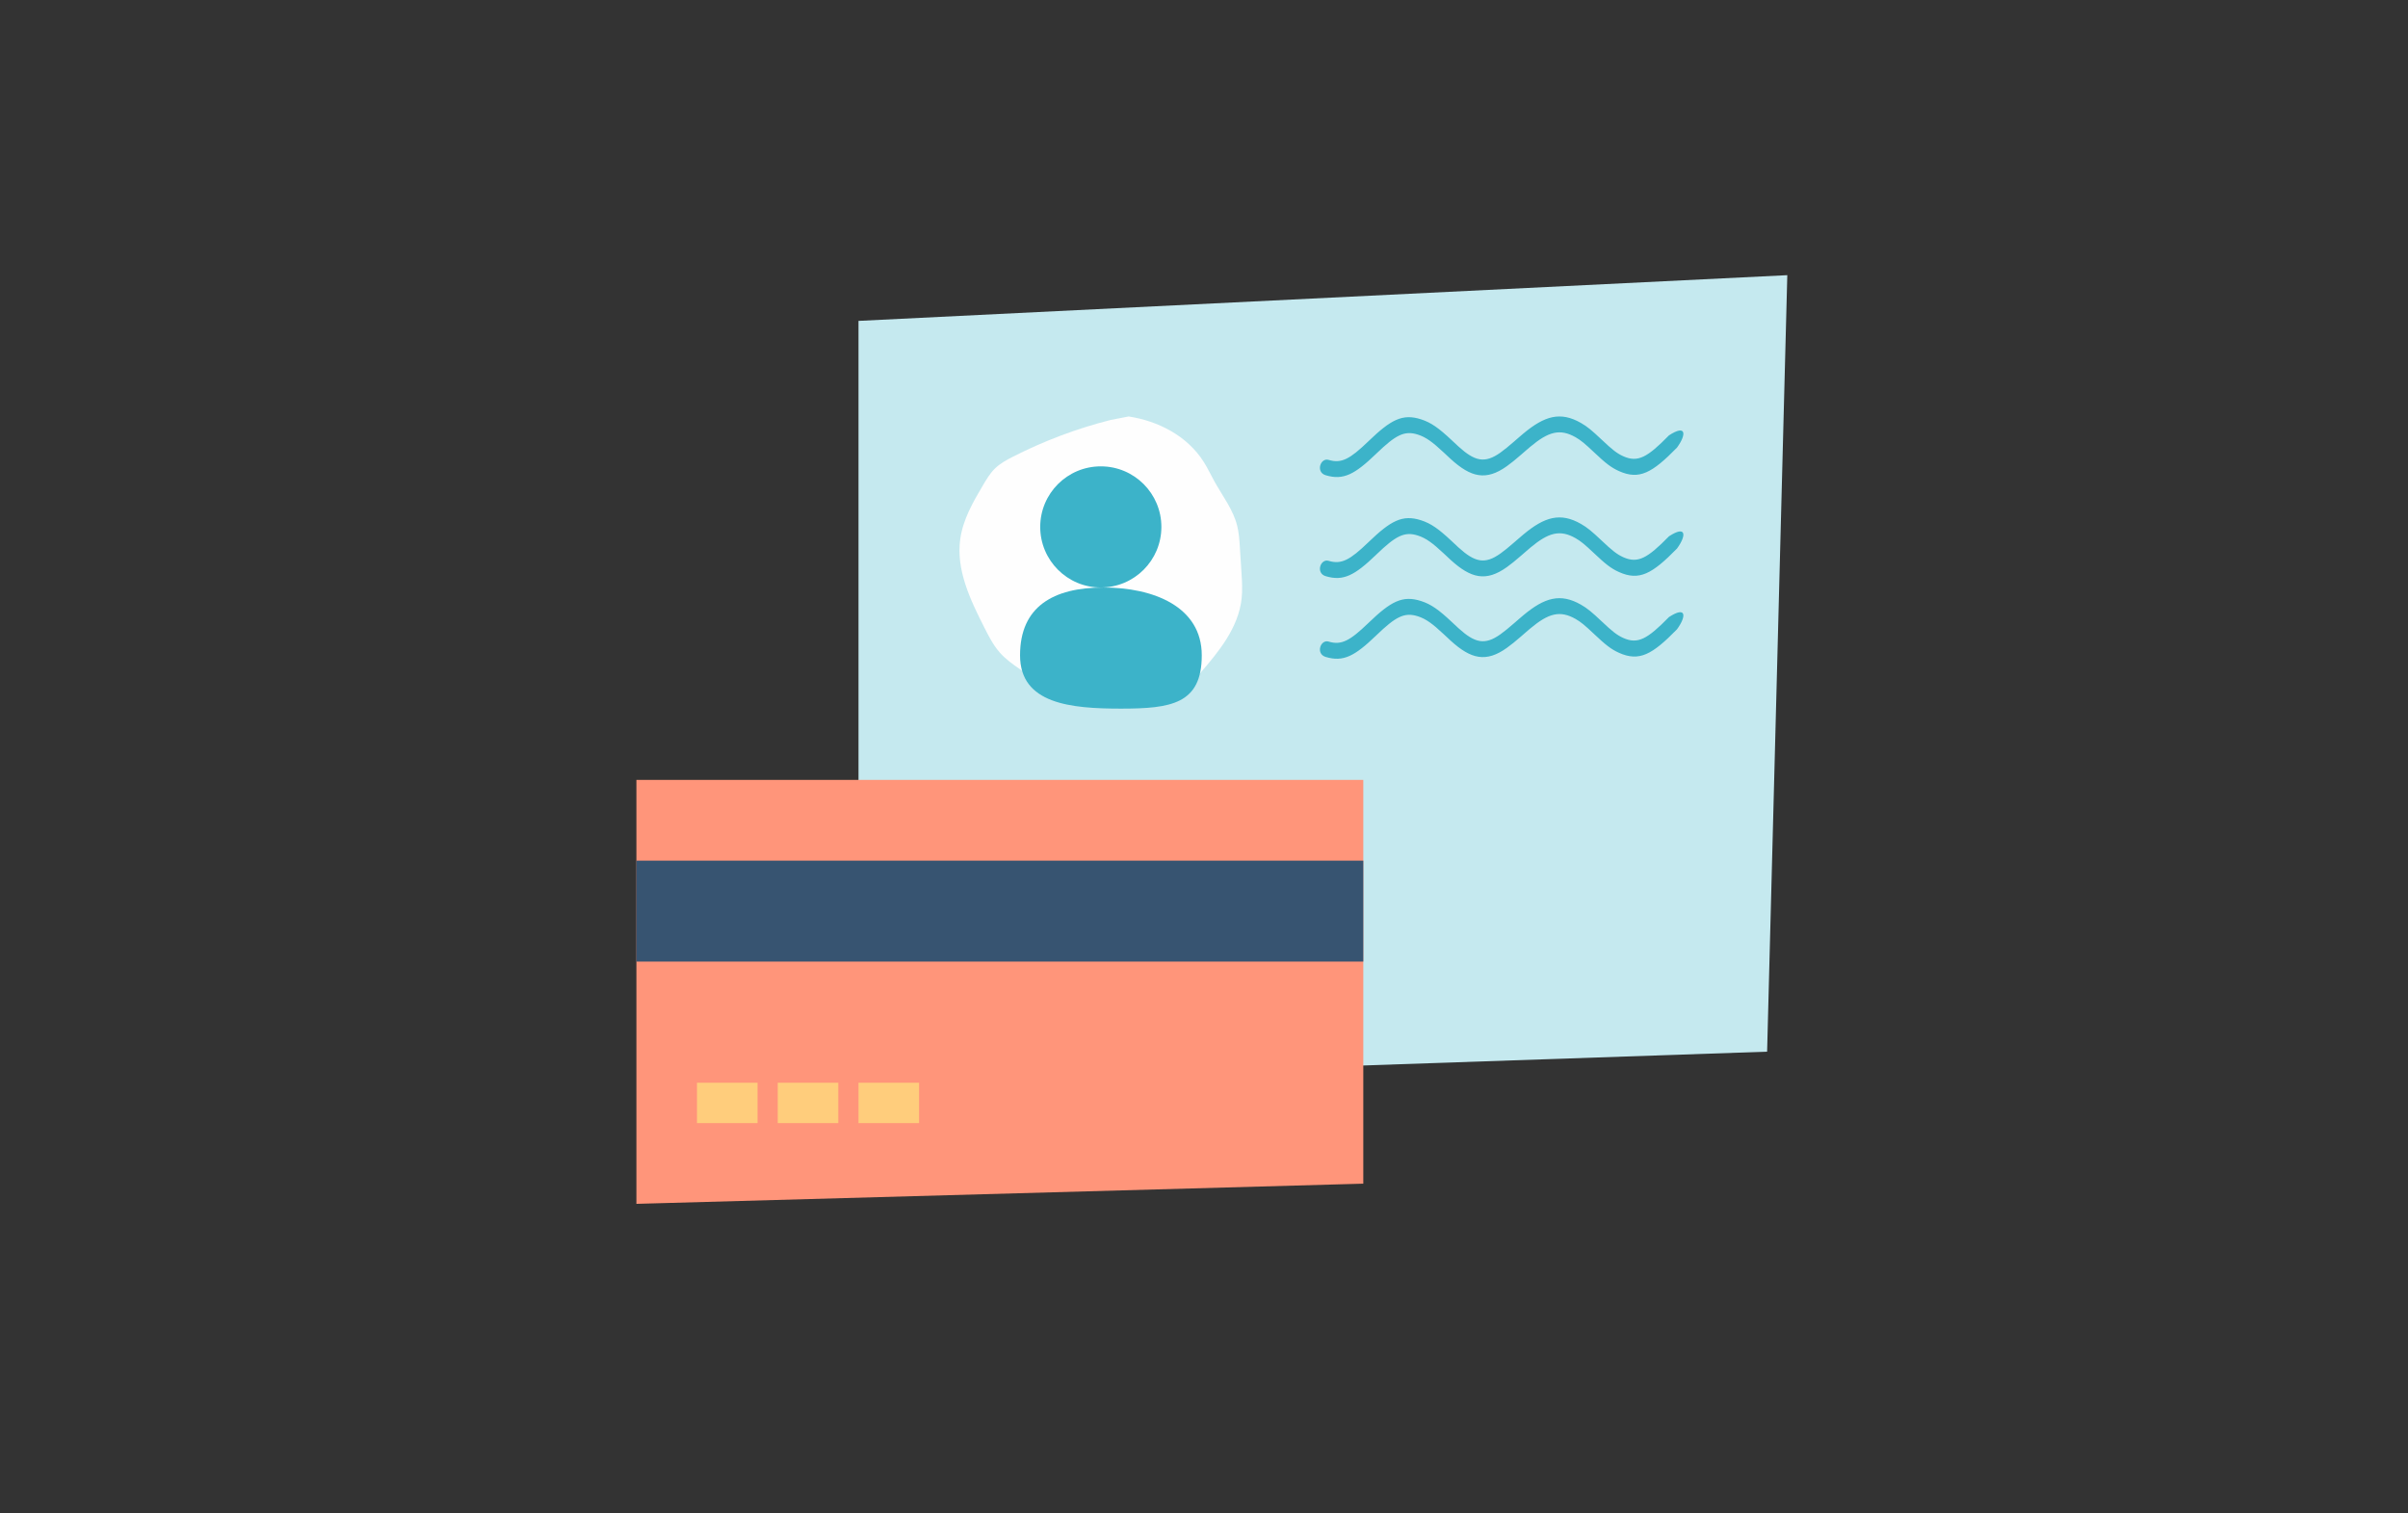 <svg xmlns="http://www.w3.org/2000/svg" width="140" height="88" viewBox="0 0 140 88">
  <rect x="0" y="0" width="140" height="88" fill="#333333" stroke="none"/>
  <g fill="none" fill-rule="evenodd" transform="translate(37 16)">
    <polygon fill="#C5E9EF" points="12.913 2.658 66.913 0 65.739 45.151 12.913 46.957"/>
    <path fill="#3CB3C9" d="M20.292 6.968L20.28 6.981C19.04 8.248 18.48 8.562 17.636 8.182 17.266 8.015 16.989 7.792 16.386 7.223L16.379 7.216C15.815 6.684 15.55 6.46 15.175 6.246 13.982 5.565 13.064 5.83 11.824 6.865 11.743 6.933 11.659 7.004 11.556 7.094 11.502 7.14 11.319 7.299 11.29 7.324 10.948 7.621 10.73 7.8 10.497 7.966 9.583 8.62 9.002 8.475 8.051 7.612 7.951 7.521 7.851 7.427 7.643 7.231 6.919 6.553 6.472 6.226 5.879 6.035 4.798 5.687 4.12 6.061 2.841 7.29L2.805 7.325C1.746 8.343 1.248 8.619.506 8.394.034 8.25-.262 9.104.33 9.284 1.365 9.599 2.03 9.23 3.258 8.05L3.294 8.015C4.402 6.95 4.909 6.67 5.694 6.923 6.166 7.074 6.546 7.354 7.197 7.963 7.404 8.158 7.509 8.256 7.614 8.352 8.778 9.408 9.656 9.627 10.866 8.761 11.123 8.577 11.356 8.387 11.714 8.076 11.743 8.05 11.926 7.891 11.979 7.846 12.079 7.759 12.16 7.69 12.237 7.625 13.285 6.751 13.953 6.558 14.866 7.079 15.175 7.255 15.411 7.454 15.931 7.946L15.938 7.952C16.6 8.578 16.92 8.835 17.384 9.044 18.564 9.575 19.318 9.152 20.75 7.689L20.762 7.676C21.314 6.92 21.314 6.302 20.292 6.968zM20.292 1.099L20.28 1.111C19.04 2.378 18.48 2.692 17.636 2.312 17.266 2.146 16.989 1.923 16.386 1.353L16.379 1.347C15.815.814 15.55.59 15.175.376 13.982-.305 13.064-.04 11.824.995 11.743 1.063 11.659 1.135 11.556 1.224 11.502 1.27 11.319 1.43 11.29 1.455 10.948 1.751 10.73 1.93 10.497 2.097 9.583 2.75 9.002 2.606 8.051 1.742 7.951 1.651 7.851 1.557 7.643 1.362 6.919.684 6.472.356 5.879.165 4.798-.183 4.12.191 2.841 1.42L2.805 1.455C1.746 2.473 1.248 2.75.506 2.524.034 2.38-.262 3.234.33 3.415 1.365 3.729 2.03 3.36 3.258 2.18L3.294 2.145C4.402 1.08 4.909.801 5.694 1.053 6.166 1.205 6.546 1.484 7.197 2.094 7.404 2.288 7.509 2.386 7.614 2.482 8.778 3.538 9.656 3.757 10.866 2.891 11.123 2.708 11.356 2.517 11.714 2.206 11.743 2.181 11.926 2.021 11.979 1.976 12.079 1.89 12.16 1.82 12.237 1.756 13.285.881 13.953.688 14.866 1.209 15.175 1.386 15.411 1.584 15.931 2.076L15.938 2.083C16.6 2.708 16.92 2.965 17.384 3.174 18.564 3.705 19.318 3.282 20.75 1.819L20.762 1.806C21.314 1.05 21.314.433 20.292 1.099zM20.292 11.664L20.28 11.677C19.04 12.943 18.48 13.257 17.636 12.878 17.266 12.711 16.989 12.488 16.386 11.918L16.379 11.912C15.815 11.379 15.55 11.156 15.175 10.942 13.982 10.261 13.064 10.526 11.824 11.56 11.743 11.628 11.659 11.7 11.556 11.789 11.502 11.835 11.319 11.995 11.29 12.02 10.948 12.317 10.73 12.495 10.497 12.662 9.583 13.316 9.002 13.171 8.051 12.307 7.951 12.216 7.851 12.123 7.643 11.927 6.919 11.249 6.472 10.921 5.879 10.731 4.798 10.383 4.12 10.756 2.841 11.986L2.805 12.02C1.746 13.039 1.248 13.315.506 13.089.034 12.946-.262 13.8.33 13.98 1.365 14.295 2.03 13.925 3.258 12.745L3.294 12.71C4.402 11.646 4.909 11.366 5.694 11.618 6.166 11.77 6.546 12.049 7.197 12.659 7.404 12.853 7.509 12.952 7.614 13.047 8.778 14.103 9.656 14.322 10.866 13.456 11.123 13.273 11.356 13.082 11.714 12.772 11.743 12.746 11.926 12.587 11.979 12.541 12.079 12.455 12.16 12.386 12.237 12.321 13.285 11.446 13.953 11.254 14.866 11.775 15.175 11.951 15.411 12.15 15.931 12.641L15.938 12.648C16.6 13.273 16.92 13.53 17.384 13.74 18.564 14.27 19.318 13.847 20.75 12.385L20.762 12.372C21.314 11.616 21.314 10.998 20.292 11.664z" transform="translate(39.74 8.217)"/>
    <g transform="translate(0 29.348)">
      <polygon fill="#FF957A" points="0 0 42.261 0 42.261 23.478 0 24.652"/>
      <polygon fill="#FFCD7C" points="4.109 17.609 7.043 17.609 7.043 19.957 3.522 19.957 3.522 17.609"/>
      <polygon fill="#FFCD7C" points="8.804 17.609 11.739 17.609 11.739 19.957 8.217 19.957 8.217 17.609"/>
      <polygon fill="#FFCD7C" points="13.5 17.609 16.435 17.609 16.435 19.957 12.913 19.957 12.913 17.609"/>
      <polygon fill="#375471" points="7.043 4.696 42.261 4.696 42.261 10.565 0 10.565 0 4.696"/>
    </g>
    <g transform="translate(18.783 8.217)">
      <path fill="#FEFEFE" d="M8.802,0.199 C6.837,0.694 4.92,1.415 3.097,2.345 C2.727,2.534 2.355,2.736 2.054,3.034 C1.775,3.309 1.569,3.656 1.366,3.999 C0.791,4.971 0.207,5.981 0.046,7.12 C-0.207,8.911 0.626,10.652 1.431,12.244 C1.694,12.765 1.962,13.292 2.34,13.723 C2.677,14.106 3.09,14.4 3.501,14.685 C4.155,15.139 4.826,15.586 5.571,15.83 C6.067,15.993 6.585,16.063 7.1,16.131 C8.46,16.311 9.828,16.49 11.197,16.419 C11.723,16.391 12.26,16.323 12.733,16.072 C13.224,15.81 13.609,15.369 13.982,14.938 C15.071,13.679 16.214,12.3 16.404,10.595 C16.46,10.089 16.428,9.579 16.396,9.07 C16.365,8.584 16.334,8.099 16.303,7.614 C16.277,7.196 16.25,6.775 16.15,6.37 C15.915,5.415 15.299,4.631 14.828,3.782 C14.62,3.408 14.437,3.017 14.21,2.655 C13.246,1.119 11.545,0.261 9.836,0"/>
      <circle cx="8.217" cy="6.422" r="3.522" fill="#3CB3C9"/>
      <path fill="#3CB3C9" d="M9.391,16.987 C12.309,16.987 14.087,16.715 14.087,13.888 C14.087,11.061 11.286,9.944 8.368,9.944 C5.451,9.944 3.522,11.061 3.522,13.888 C3.522,16.715 6.474,16.987 9.391,16.987 Z"/>
    </g>
  </g>
</svg>
